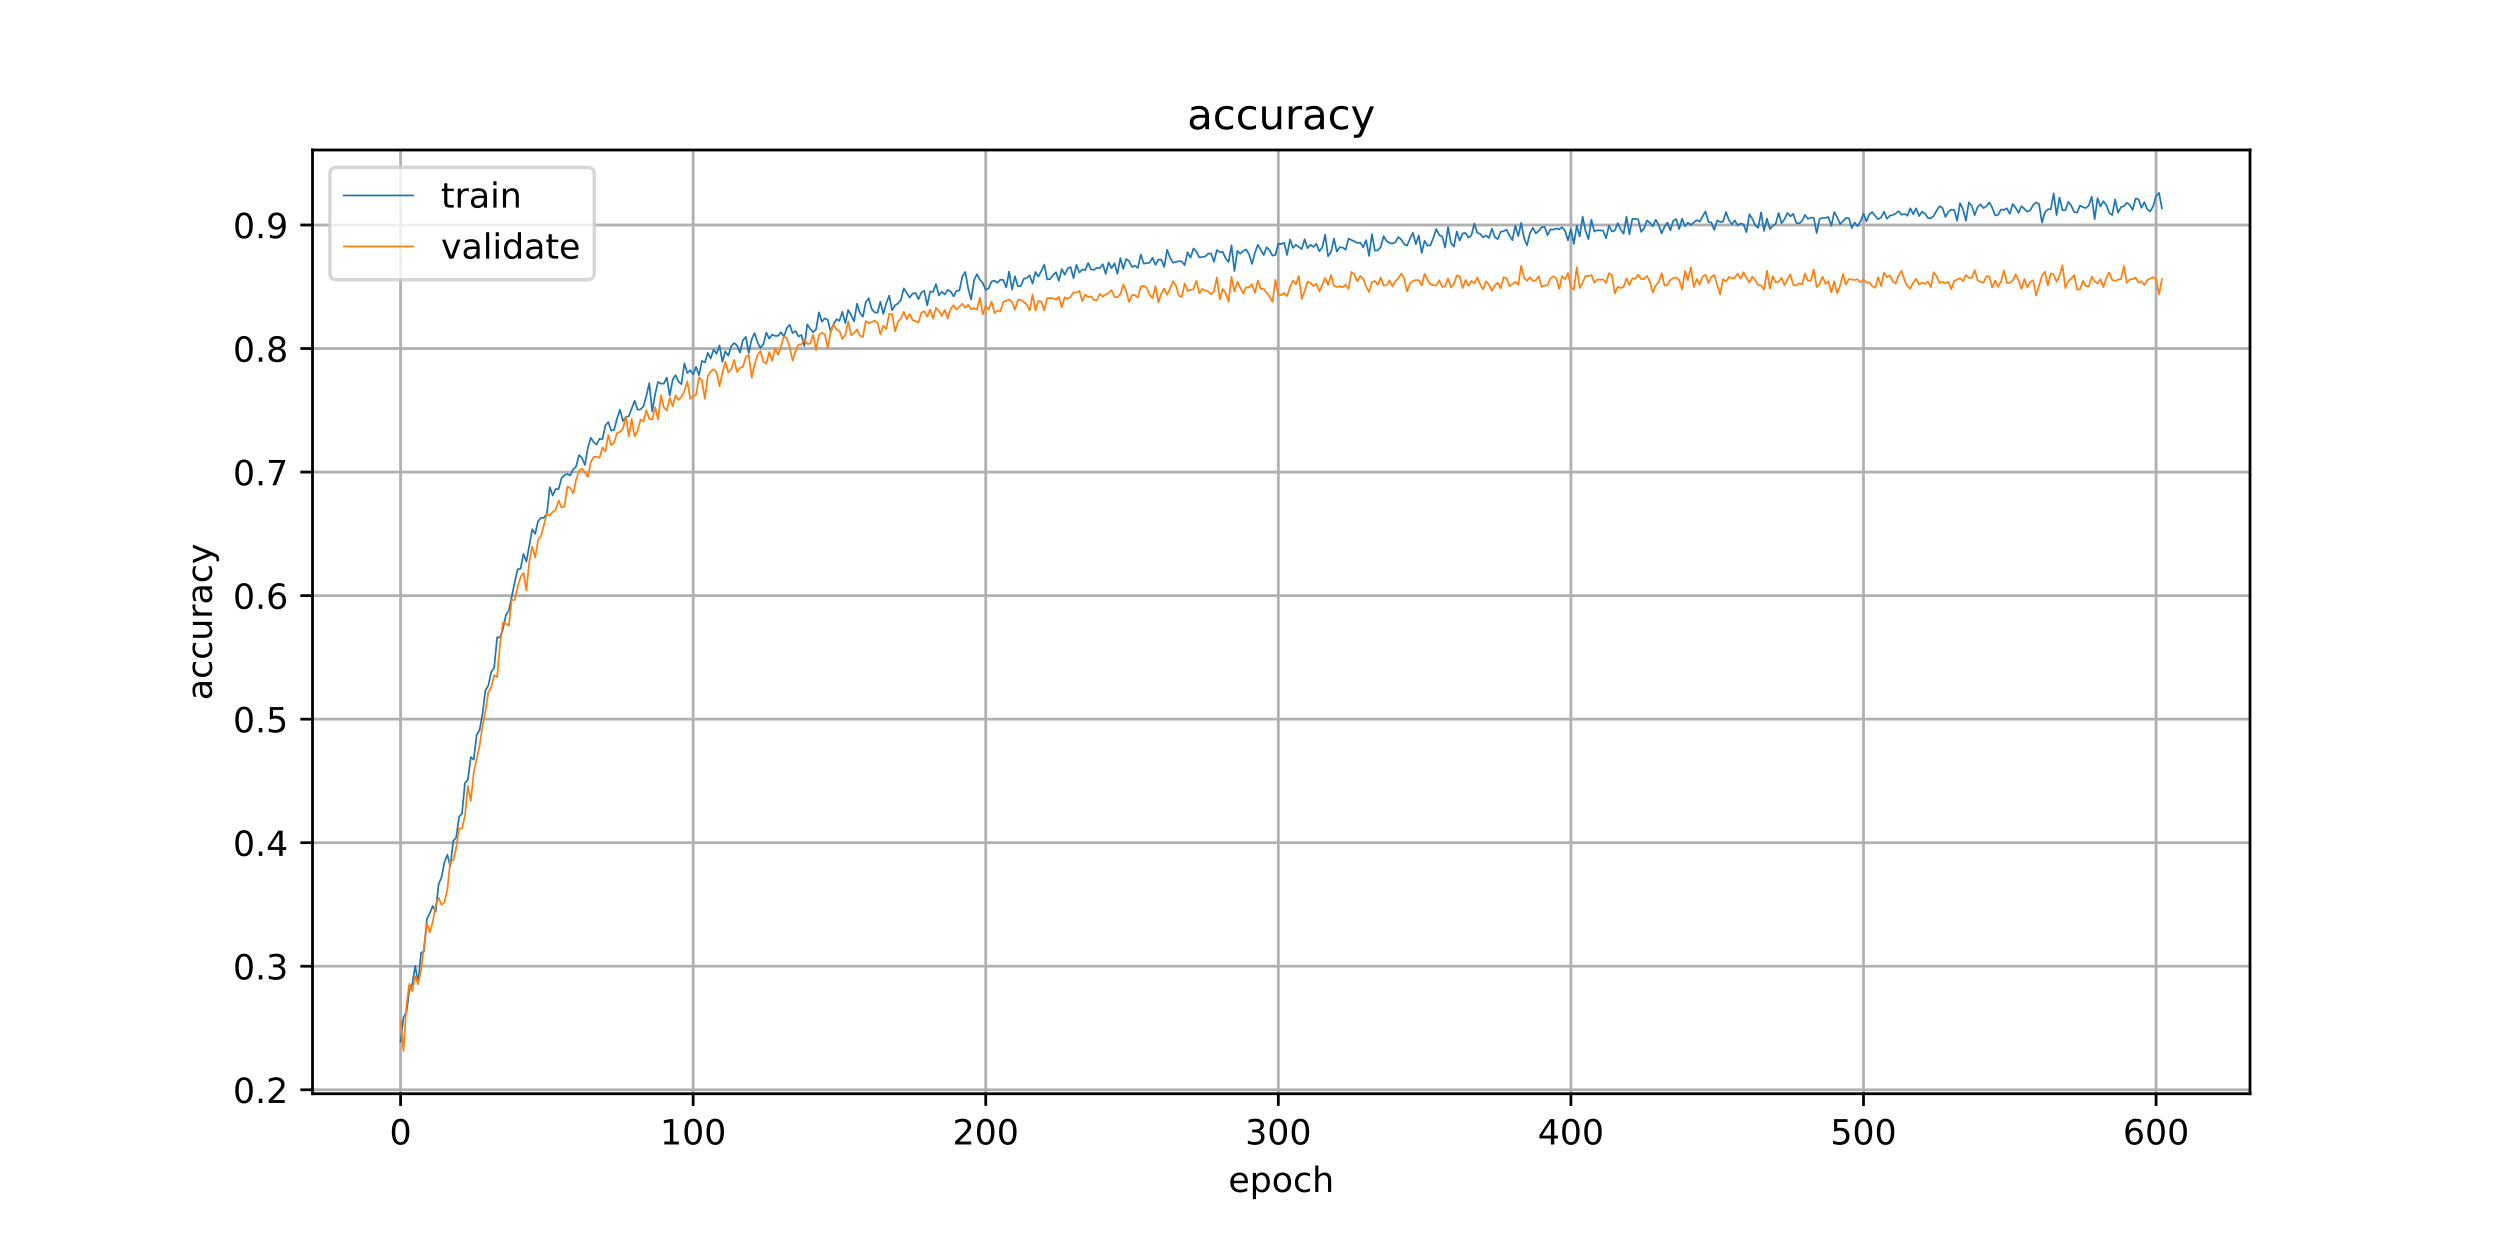 <?xml version="1.0" encoding="utf-8" standalone="no"?>
<!DOCTYPE svg PUBLIC "-//W3C//DTD SVG 1.1//EN"
  "http://www.w3.org/Graphics/SVG/1.1/DTD/svg11.dtd">
<!-- Created with matplotlib (https://matplotlib.org/) -->
<svg height="360pt" version="1.1" viewBox="0 0 720 360" width="720pt" xmlns="http://www.w3.org/2000/svg" xmlns:xlink="http://www.w3.org/1999/xlink">
 <defs>
  <style type="text/css">
*{stroke-linecap:butt;stroke-linejoin:round;}
  </style>
 </defs>
 <g id="figure_1">
  <g id="patch_1">
   <path d="M 0 360 
L 720 360 
L 720 0 
L 0 0 
z
" style="fill:#ffffff;"/>
  </g>
  <g id="axes_1">
   <g id="patch_2">
    <path d="M 90 315 
L 648 315 
L 648 43.2 
L 90 43.2 
z
" style="fill:#ffffff;"/>
   </g>
   <g id="matplotlib.axis_1">
    <g id="xtick_1">
     <g id="line2d_1">
      <path clip-path="url(#p08771af1d0)" d="M 115.364 315 
L 115.364 43.2 
" style="fill:none;stroke:#b0b0b0;stroke-linecap:square;stroke-width:0.8;"/>
     </g>
     <g id="line2d_2">
      <defs>
       <path d="M 0 0 
L 0 3.5 
" id="m0268d0aeee" style="stroke:#000000;stroke-width:0.8;"/>
      </defs>
      <g>
       <use style="stroke:#000000;stroke-width:0.8;" x="115.364" xlink:href="#m0268d0aeee" y="315"/>
      </g>
     </g>
     <g id="text_1">
      <!-- 0 -->
      <defs>
       <path d="M 31.781 66.406 
Q 24.172 66.406 20.328 58.906 
Q 16.5 51.422 16.5 36.375 
Q 16.5 21.391 20.328 13.891 
Q 24.172 6.391 31.781 6.391 
Q 39.453 6.391 43.281 13.891 
Q 47.125 21.391 47.125 36.375 
Q 47.125 51.422 43.281 58.906 
Q 39.453 66.406 31.781 66.406 
z
M 31.781 74.219 
Q 44.047 74.219 50.516 64.516 
Q 56.984 54.828 56.984 36.375 
Q 56.984 17.969 50.516 8.266 
Q 44.047 -1.422 31.781 -1.422 
Q 19.531 -1.422 13.062 8.266 
Q 6.594 17.969 6.594 36.375 
Q 6.594 54.828 13.062 64.516 
Q 19.531 74.219 31.781 74.219 
z
" id="DejaVuSans-48"/>
      </defs>
      <g transform="translate(112.182 329.598)scale(0.1 -0.1)">
       <use xlink:href="#DejaVuSans-48"/>
      </g>
     </g>
    </g>
    <g id="xtick_2">
     <g id="line2d_3">
      <path clip-path="url(#p08771af1d0)" d="M 199.628 315 
L 199.628 43.2 
" style="fill:none;stroke:#b0b0b0;stroke-linecap:square;stroke-width:0.8;"/>
     </g>
     <g id="line2d_4">
      <g>
       <use style="stroke:#000000;stroke-width:0.8;" x="199.628" xlink:href="#m0268d0aeee" y="315"/>
      </g>
     </g>
     <g id="text_2">
      <!-- 100 -->
      <defs>
       <path d="M 12.406 8.297 
L 28.516 8.297 
L 28.516 63.922 
L 10.984 60.406 
L 10.984 69.391 
L 28.422 72.906 
L 38.281 72.906 
L 38.281 8.297 
L 54.391 8.297 
L 54.391 0 
L 12.406 0 
z
" id="DejaVuSans-49"/>
      </defs>
      <g transform="translate(190.084 329.598)scale(0.1 -0.1)">
       <use xlink:href="#DejaVuSans-49"/>
       <use x="63.623" xlink:href="#DejaVuSans-48"/>
       <use x="127.246" xlink:href="#DejaVuSans-48"/>
      </g>
     </g>
    </g>
    <g id="xtick_3">
     <g id="line2d_5">
      <path clip-path="url(#p08771af1d0)" d="M 283.893 315 
L 283.893 43.2 
" style="fill:none;stroke:#b0b0b0;stroke-linecap:square;stroke-width:0.8;"/>
     </g>
     <g id="line2d_6">
      <g>
       <use style="stroke:#000000;stroke-width:0.8;" x="283.893" xlink:href="#m0268d0aeee" y="315"/>
      </g>
     </g>
     <g id="text_3">
      <!-- 200 -->
      <defs>
       <path d="M 19.188 8.297 
L 53.609 8.297 
L 53.609 0 
L 7.328 0 
L 7.328 8.297 
Q 12.938 14.109 22.625 23.891 
Q 32.328 33.688 34.812 36.531 
Q 39.547 41.844 41.422 45.531 
Q 43.312 49.219 43.312 52.781 
Q 43.312 58.594 39.234 62.25 
Q 35.156 65.922 28.609 65.922 
Q 23.969 65.922 18.812 64.312 
Q 13.672 62.703 7.812 59.422 
L 7.812 69.391 
Q 13.766 71.781 18.938 73 
Q 24.125 74.219 28.422 74.219 
Q 39.75 74.219 46.484 68.547 
Q 53.219 62.891 53.219 53.422 
Q 53.219 48.922 51.531 44.891 
Q 49.859 40.875 45.406 35.406 
Q 44.188 33.984 37.641 27.219 
Q 31.109 20.453 19.188 8.297 
z
" id="DejaVuSans-50"/>
      </defs>
      <g transform="translate(274.349 329.598)scale(0.1 -0.1)">
       <use xlink:href="#DejaVuSans-50"/>
       <use x="63.623" xlink:href="#DejaVuSans-48"/>
       <use x="127.246" xlink:href="#DejaVuSans-48"/>
      </g>
     </g>
    </g>
    <g id="xtick_4">
     <g id="line2d_7">
      <path clip-path="url(#p08771af1d0)" d="M 368.157 315 
L 368.157 43.2 
" style="fill:none;stroke:#b0b0b0;stroke-linecap:square;stroke-width:0.8;"/>
     </g>
     <g id="line2d_8">
      <g>
       <use style="stroke:#000000;stroke-width:0.8;" x="368.157" xlink:href="#m0268d0aeee" y="315"/>
      </g>
     </g>
     <g id="text_4">
      <!-- 300 -->
      <defs>
       <path d="M 40.578 39.312 
Q 47.656 37.797 51.625 33 
Q 55.609 28.219 55.609 21.188 
Q 55.609 10.406 48.188 4.484 
Q 40.766 -1.422 27.094 -1.422 
Q 22.516 -1.422 17.656 -0.516 
Q 12.797 0.391 7.625 2.203 
L 7.625 11.719 
Q 11.719 9.328 16.594 8.109 
Q 21.484 6.891 26.812 6.891 
Q 36.078 6.891 40.938 10.547 
Q 45.797 14.203 45.797 21.188 
Q 45.797 27.641 41.281 31.266 
Q 36.766 34.906 28.719 34.906 
L 20.219 34.906 
L 20.219 43.016 
L 29.109 43.016 
Q 36.375 43.016 40.234 45.922 
Q 44.094 48.828 44.094 54.297 
Q 44.094 59.906 40.109 62.906 
Q 36.141 65.922 28.719 65.922 
Q 24.656 65.922 20.016 65.031 
Q 15.375 64.156 9.812 62.312 
L 9.812 71.094 
Q 15.438 72.656 20.344 73.438 
Q 25.25 74.219 29.594 74.219 
Q 40.828 74.219 47.359 69.109 
Q 53.906 64.016 53.906 55.328 
Q 53.906 49.266 50.438 45.094 
Q 46.969 40.922 40.578 39.312 
z
" id="DejaVuSans-51"/>
      </defs>
      <g transform="translate(358.614 329.598)scale(0.1 -0.1)">
       <use xlink:href="#DejaVuSans-51"/>
       <use x="63.623" xlink:href="#DejaVuSans-48"/>
       <use x="127.246" xlink:href="#DejaVuSans-48"/>
      </g>
     </g>
    </g>
    <g id="xtick_5">
     <g id="line2d_9">
      <path clip-path="url(#p08771af1d0)" d="M 452.422 315 
L 452.422 43.2 
" style="fill:none;stroke:#b0b0b0;stroke-linecap:square;stroke-width:0.8;"/>
     </g>
     <g id="line2d_10">
      <g>
       <use style="stroke:#000000;stroke-width:0.8;" x="452.422" xlink:href="#m0268d0aeee" y="315"/>
      </g>
     </g>
     <g id="text_5">
      <!-- 400 -->
      <defs>
       <path d="M 37.797 64.312 
L 12.891 25.391 
L 37.797 25.391 
z
M 35.203 72.906 
L 47.609 72.906 
L 47.609 25.391 
L 58.016 25.391 
L 58.016 17.188 
L 47.609 17.188 
L 47.609 0 
L 37.797 0 
L 37.797 17.188 
L 4.891 17.188 
L 4.891 26.703 
z
" id="DejaVuSans-52"/>
      </defs>
      <g transform="translate(442.878 329.598)scale(0.1 -0.1)">
       <use xlink:href="#DejaVuSans-52"/>
       <use x="63.623" xlink:href="#DejaVuSans-48"/>
       <use x="127.246" xlink:href="#DejaVuSans-48"/>
      </g>
     </g>
    </g>
    <g id="xtick_6">
     <g id="line2d_11">
      <path clip-path="url(#p08771af1d0)" d="M 536.687 315 
L 536.687 43.2 
" style="fill:none;stroke:#b0b0b0;stroke-linecap:square;stroke-width:0.8;"/>
     </g>
     <g id="line2d_12">
      <g>
       <use style="stroke:#000000;stroke-width:0.8;" x="536.687" xlink:href="#m0268d0aeee" y="315"/>
      </g>
     </g>
     <g id="text_6">
      <!-- 500 -->
      <defs>
       <path d="M 10.797 72.906 
L 49.516 72.906 
L 49.516 64.594 
L 19.828 64.594 
L 19.828 46.734 
Q 21.969 47.469 24.109 47.828 
Q 26.266 48.188 28.422 48.188 
Q 40.625 48.188 47.75 41.5 
Q 54.891 34.812 54.891 23.391 
Q 54.891 11.625 47.562 5.094 
Q 40.234 -1.422 26.906 -1.422 
Q 22.312 -1.422 17.547 -0.641 
Q 12.797 0.141 7.719 1.703 
L 7.719 11.625 
Q 12.109 9.234 16.797 8.062 
Q 21.484 6.891 26.703 6.891 
Q 35.156 6.891 40.078 11.328 
Q 45.016 15.766 45.016 23.391 
Q 45.016 31 40.078 35.438 
Q 35.156 39.891 26.703 39.891 
Q 22.75 39.891 18.812 39.016 
Q 14.891 38.141 10.797 36.281 
z
" id="DejaVuSans-53"/>
      </defs>
      <g transform="translate(527.143 329.598)scale(0.1 -0.1)">
       <use xlink:href="#DejaVuSans-53"/>
       <use x="63.623" xlink:href="#DejaVuSans-48"/>
       <use x="127.246" xlink:href="#DejaVuSans-48"/>
      </g>
     </g>
    </g>
    <g id="xtick_7">
     <g id="line2d_13">
      <path clip-path="url(#p08771af1d0)" d="M 620.951 315 
L 620.951 43.2 
" style="fill:none;stroke:#b0b0b0;stroke-linecap:square;stroke-width:0.8;"/>
     </g>
     <g id="line2d_14">
      <g>
       <use style="stroke:#000000;stroke-width:0.8;" x="620.951" xlink:href="#m0268d0aeee" y="315"/>
      </g>
     </g>
     <g id="text_7">
      <!-- 600 -->
      <defs>
       <path d="M 33.016 40.375 
Q 26.375 40.375 22.484 35.828 
Q 18.609 31.297 18.609 23.391 
Q 18.609 15.531 22.484 10.953 
Q 26.375 6.391 33.016 6.391 
Q 39.656 6.391 43.531 10.953 
Q 47.406 15.531 47.406 23.391 
Q 47.406 31.297 43.531 35.828 
Q 39.656 40.375 33.016 40.375 
z
M 52.594 71.297 
L 52.594 62.312 
Q 48.875 64.062 45.094 64.984 
Q 41.312 65.922 37.594 65.922 
Q 27.828 65.922 22.672 59.328 
Q 17.531 52.734 16.797 39.406 
Q 19.672 43.656 24.016 45.922 
Q 28.375 48.188 33.594 48.188 
Q 44.578 48.188 50.953 41.516 
Q 57.328 34.859 57.328 23.391 
Q 57.328 12.156 50.688 5.359 
Q 44.047 -1.422 33.016 -1.422 
Q 20.359 -1.422 13.672 8.266 
Q 6.984 17.969 6.984 36.375 
Q 6.984 53.656 15.188 63.938 
Q 23.391 74.219 37.203 74.219 
Q 40.922 74.219 44.703 73.484 
Q 48.484 72.75 52.594 71.297 
z
" id="DejaVuSans-54"/>
      </defs>
      <g transform="translate(611.407 329.598)scale(0.1 -0.1)">
       <use xlink:href="#DejaVuSans-54"/>
       <use x="63.623" xlink:href="#DejaVuSans-48"/>
       <use x="127.246" xlink:href="#DejaVuSans-48"/>
      </g>
     </g>
    </g>
    <g id="text_8">
     <!-- epoch -->
     <defs>
      <path d="M 56.203 29.594 
L 56.203 25.203 
L 14.891 25.203 
Q 15.484 15.922 20.484 11.062 
Q 25.484 6.203 34.422 6.203 
Q 39.594 6.203 44.453 7.469 
Q 49.312 8.734 54.109 11.281 
L 54.109 2.781 
Q 49.266 0.734 44.188 -0.344 
Q 39.109 -1.422 33.891 -1.422 
Q 20.797 -1.422 13.156 6.188 
Q 5.516 13.812 5.516 26.812 
Q 5.516 40.234 12.766 48.109 
Q 20.016 56 32.328 56 
Q 43.359 56 49.781 48.891 
Q 56.203 41.797 56.203 29.594 
z
M 47.219 32.234 
Q 47.125 39.594 43.094 43.984 
Q 39.062 48.391 32.422 48.391 
Q 24.906 48.391 20.391 44.141 
Q 15.875 39.891 15.188 32.172 
z
" id="DejaVuSans-101"/>
      <path d="M 18.109 8.203 
L 18.109 -20.797 
L 9.078 -20.797 
L 9.078 54.688 
L 18.109 54.688 
L 18.109 46.391 
Q 20.953 51.266 25.266 53.625 
Q 29.594 56 35.594 56 
Q 45.562 56 51.781 48.094 
Q 58.016 40.188 58.016 27.297 
Q 58.016 14.406 51.781 6.484 
Q 45.562 -1.422 35.594 -1.422 
Q 29.594 -1.422 25.266 0.953 
Q 20.953 3.328 18.109 8.203 
z
M 48.688 27.297 
Q 48.688 37.203 44.609 42.844 
Q 40.531 48.484 33.406 48.484 
Q 26.266 48.484 22.188 42.844 
Q 18.109 37.203 18.109 27.297 
Q 18.109 17.391 22.188 11.75 
Q 26.266 6.109 33.406 6.109 
Q 40.531 6.109 44.609 11.75 
Q 48.688 17.391 48.688 27.297 
z
" id="DejaVuSans-112"/>
      <path d="M 30.609 48.391 
Q 23.391 48.391 19.188 42.75 
Q 14.984 37.109 14.984 27.297 
Q 14.984 17.484 19.156 11.844 
Q 23.344 6.203 30.609 6.203 
Q 37.797 6.203 41.984 11.859 
Q 46.188 17.531 46.188 27.297 
Q 46.188 37.016 41.984 42.703 
Q 37.797 48.391 30.609 48.391 
z
M 30.609 56 
Q 42.328 56 49.016 48.375 
Q 55.719 40.766 55.719 27.297 
Q 55.719 13.875 49.016 6.219 
Q 42.328 -1.422 30.609 -1.422 
Q 18.844 -1.422 12.172 6.219 
Q 5.516 13.875 5.516 27.297 
Q 5.516 40.766 12.172 48.375 
Q 18.844 56 30.609 56 
z
" id="DejaVuSans-111"/>
      <path d="M 48.781 52.594 
L 48.781 44.188 
Q 44.969 46.297 41.141 47.344 
Q 37.312 48.391 33.406 48.391 
Q 24.656 48.391 19.812 42.844 
Q 14.984 37.312 14.984 27.297 
Q 14.984 17.281 19.812 11.734 
Q 24.656 6.203 33.406 6.203 
Q 37.312 6.203 41.141 7.25 
Q 44.969 8.297 48.781 10.406 
L 48.781 2.094 
Q 45.016 0.344 40.984 -0.531 
Q 36.969 -1.422 32.422 -1.422 
Q 20.062 -1.422 12.781 6.344 
Q 5.516 14.109 5.516 27.297 
Q 5.516 40.672 12.859 48.328 
Q 20.219 56 33.016 56 
Q 37.156 56 41.109 55.141 
Q 45.062 54.297 48.781 52.594 
z
" id="DejaVuSans-99"/>
      <path d="M 54.891 33.016 
L 54.891 0 
L 45.906 0 
L 45.906 32.719 
Q 45.906 40.484 42.875 44.328 
Q 39.844 48.188 33.797 48.188 
Q 26.516 48.188 22.312 43.547 
Q 18.109 38.922 18.109 30.906 
L 18.109 0 
L 9.078 0 
L 9.078 75.984 
L 18.109 75.984 
L 18.109 46.188 
Q 21.344 51.125 25.703 53.562 
Q 30.078 56 35.797 56 
Q 45.219 56 50.047 50.172 
Q 54.891 44.344 54.891 33.016 
z
" id="DejaVuSans-104"/>
     </defs>
     <g transform="translate(353.772 343.277)scale(0.1 -0.1)">
      <use xlink:href="#DejaVuSans-101"/>
      <use x="61.523" xlink:href="#DejaVuSans-112"/>
      <use x="125" xlink:href="#DejaVuSans-111"/>
      <use x="186.182" xlink:href="#DejaVuSans-99"/>
      <use x="241.162" xlink:href="#DejaVuSans-104"/>
     </g>
    </g>
   </g>
   <g id="matplotlib.axis_2">
    <g id="ytick_1">
     <g id="line2d_15">
      <path clip-path="url(#p08771af1d0)" d="M 90 313.853 
L 648 313.853 
" style="fill:none;stroke:#b0b0b0;stroke-linecap:square;stroke-width:0.8;"/>
     </g>
     <g id="line2d_16">
      <defs>
       <path d="M 0 0 
L -3.5 0 
" id="m15eb80838a" style="stroke:#000000;stroke-width:0.8;"/>
      </defs>
      <g>
       <use style="stroke:#000000;stroke-width:0.8;" x="90" xlink:href="#m15eb80838a" y="313.853"/>
      </g>
     </g>
     <g id="text_9">
      <!-- 0.2 -->
      <defs>
       <path d="M 10.688 12.406 
L 21 12.406 
L 21 0 
L 10.688 0 
z
" id="DejaVuSans-46"/>
      </defs>
      <g transform="translate(67.097 317.652)scale(0.1 -0.1)">
       <use xlink:href="#DejaVuSans-48"/>
       <use x="63.623" xlink:href="#DejaVuSans-46"/>
       <use x="95.41" xlink:href="#DejaVuSans-50"/>
      </g>
     </g>
    </g>
    <g id="ytick_2">
     <g id="line2d_17">
      <path clip-path="url(#p08771af1d0)" d="M 90 278.274 
L 648 278.274 
" style="fill:none;stroke:#b0b0b0;stroke-linecap:square;stroke-width:0.8;"/>
     </g>
     <g id="line2d_18">
      <g>
       <use style="stroke:#000000;stroke-width:0.8;" x="90" xlink:href="#m15eb80838a" y="278.274"/>
      </g>
     </g>
     <g id="text_10">
      <!-- 0.3 -->
      <g transform="translate(67.097 282.074)scale(0.1 -0.1)">
       <use xlink:href="#DejaVuSans-48"/>
       <use x="63.623" xlink:href="#DejaVuSans-46"/>
       <use x="95.41" xlink:href="#DejaVuSans-51"/>
      </g>
     </g>
    </g>
    <g id="ytick_3">
     <g id="line2d_19">
      <path clip-path="url(#p08771af1d0)" d="M 90 242.696 
L 648 242.696 
" style="fill:none;stroke:#b0b0b0;stroke-linecap:square;stroke-width:0.8;"/>
     </g>
     <g id="line2d_20">
      <g>
       <use style="stroke:#000000;stroke-width:0.8;" x="90" xlink:href="#m15eb80838a" y="242.696"/>
      </g>
     </g>
     <g id="text_11">
      <!-- 0.4 -->
      <g transform="translate(67.097 246.495)scale(0.1 -0.1)">
       <use xlink:href="#DejaVuSans-48"/>
       <use x="63.623" xlink:href="#DejaVuSans-46"/>
       <use x="95.41" xlink:href="#DejaVuSans-52"/>
      </g>
     </g>
    </g>
    <g id="ytick_4">
     <g id="line2d_21">
      <path clip-path="url(#p08771af1d0)" d="M 90 207.118 
L 648 207.118 
" style="fill:none;stroke:#b0b0b0;stroke-linecap:square;stroke-width:0.8;"/>
     </g>
     <g id="line2d_22">
      <g>
       <use style="stroke:#000000;stroke-width:0.8;" x="90" xlink:href="#m15eb80838a" y="207.118"/>
      </g>
     </g>
     <g id="text_12">
      <!-- 0.5 -->
      <g transform="translate(67.097 210.917)scale(0.1 -0.1)">
       <use xlink:href="#DejaVuSans-48"/>
       <use x="63.623" xlink:href="#DejaVuSans-46"/>
       <use x="95.41" xlink:href="#DejaVuSans-53"/>
      </g>
     </g>
    </g>
    <g id="ytick_5">
     <g id="line2d_23">
      <path clip-path="url(#p08771af1d0)" d="M 90 171.54 
L 648 171.54 
" style="fill:none;stroke:#b0b0b0;stroke-linecap:square;stroke-width:0.8;"/>
     </g>
     <g id="line2d_24">
      <g>
       <use style="stroke:#000000;stroke-width:0.8;" x="90" xlink:href="#m15eb80838a" y="171.54"/>
      </g>
     </g>
     <g id="text_13">
      <!-- 0.6 -->
      <g transform="translate(67.097 175.339)scale(0.1 -0.1)">
       <use xlink:href="#DejaVuSans-48"/>
       <use x="63.623" xlink:href="#DejaVuSans-46"/>
       <use x="95.41" xlink:href="#DejaVuSans-54"/>
      </g>
     </g>
    </g>
    <g id="ytick_6">
     <g id="line2d_25">
      <path clip-path="url(#p08771af1d0)" d="M 90 135.961 
L 648 135.961 
" style="fill:none;stroke:#b0b0b0;stroke-linecap:square;stroke-width:0.8;"/>
     </g>
     <g id="line2d_26">
      <g>
       <use style="stroke:#000000;stroke-width:0.8;" x="90" xlink:href="#m15eb80838a" y="135.961"/>
      </g>
     </g>
     <g id="text_14">
      <!-- 0.7 -->
      <defs>
       <path d="M 8.203 72.906 
L 55.078 72.906 
L 55.078 68.703 
L 28.609 0 
L 18.312 0 
L 43.219 64.594 
L 8.203 64.594 
z
" id="DejaVuSans-55"/>
      </defs>
      <g transform="translate(67.097 139.761)scale(0.1 -0.1)">
       <use xlink:href="#DejaVuSans-48"/>
       <use x="63.623" xlink:href="#DejaVuSans-46"/>
       <use x="95.41" xlink:href="#DejaVuSans-55"/>
      </g>
     </g>
    </g>
    <g id="ytick_7">
     <g id="line2d_27">
      <path clip-path="url(#p08771af1d0)" d="M 90 100.383 
L 648 100.383 
" style="fill:none;stroke:#b0b0b0;stroke-linecap:square;stroke-width:0.8;"/>
     </g>
     <g id="line2d_28">
      <g>
       <use style="stroke:#000000;stroke-width:0.8;" x="90" xlink:href="#m15eb80838a" y="100.383"/>
      </g>
     </g>
     <g id="text_15">
      <!-- 0.8 -->
      <defs>
       <path d="M 31.781 34.625 
Q 24.75 34.625 20.719 30.859 
Q 16.703 27.094 16.703 20.516 
Q 16.703 13.922 20.719 10.156 
Q 24.75 6.391 31.781 6.391 
Q 38.812 6.391 42.859 10.172 
Q 46.922 13.969 46.922 20.516 
Q 46.922 27.094 42.891 30.859 
Q 38.875 34.625 31.781 34.625 
z
M 21.922 38.812 
Q 15.578 40.375 12.031 44.719 
Q 8.5 49.078 8.5 55.328 
Q 8.5 64.062 14.719 69.141 
Q 20.953 74.219 31.781 74.219 
Q 42.672 74.219 48.875 69.141 
Q 55.078 64.062 55.078 55.328 
Q 55.078 49.078 51.531 44.719 
Q 48 40.375 41.703 38.812 
Q 48.828 37.156 52.797 32.312 
Q 56.781 27.484 56.781 20.516 
Q 56.781 9.906 50.312 4.234 
Q 43.844 -1.422 31.781 -1.422 
Q 19.734 -1.422 13.25 4.234 
Q 6.781 9.906 6.781 20.516 
Q 6.781 27.484 10.781 32.312 
Q 14.797 37.156 21.922 38.812 
z
M 18.312 54.391 
Q 18.312 48.734 21.844 45.562 
Q 25.391 42.391 31.781 42.391 
Q 38.141 42.391 41.719 45.562 
Q 45.312 48.734 45.312 54.391 
Q 45.312 60.062 41.719 63.234 
Q 38.141 66.406 31.781 66.406 
Q 25.391 66.406 21.844 63.234 
Q 18.312 60.062 18.312 54.391 
z
" id="DejaVuSans-56"/>
      </defs>
      <g transform="translate(67.097 104.182)scale(0.1 -0.1)">
       <use xlink:href="#DejaVuSans-48"/>
       <use x="63.623" xlink:href="#DejaVuSans-46"/>
       <use x="95.41" xlink:href="#DejaVuSans-56"/>
      </g>
     </g>
    </g>
    <g id="ytick_8">
     <g id="line2d_29">
      <path clip-path="url(#p08771af1d0)" d="M 90 64.805 
L 648 64.805 
" style="fill:none;stroke:#b0b0b0;stroke-linecap:square;stroke-width:0.8;"/>
     </g>
     <g id="line2d_30">
      <g>
       <use style="stroke:#000000;stroke-width:0.8;" x="90" xlink:href="#m15eb80838a" y="64.805"/>
      </g>
     </g>
     <g id="text_16">
      <!-- 0.9 -->
      <defs>
       <path d="M 10.984 1.516 
L 10.984 10.5 
Q 14.703 8.734 18.5 7.812 
Q 22.312 6.891 25.984 6.891 
Q 35.75 6.891 40.891 13.453 
Q 46.047 20.016 46.781 33.406 
Q 43.953 29.203 39.594 26.953 
Q 35.25 24.703 29.984 24.703 
Q 19.047 24.703 12.672 31.312 
Q 6.297 37.938 6.297 49.422 
Q 6.297 60.641 12.938 67.422 
Q 19.578 74.219 30.609 74.219 
Q 43.266 74.219 49.922 64.516 
Q 56.594 54.828 56.594 36.375 
Q 56.594 19.141 48.406 8.859 
Q 40.234 -1.422 26.422 -1.422 
Q 22.703 -1.422 18.891 -0.688 
Q 15.094 0.047 10.984 1.516 
z
M 30.609 32.422 
Q 37.25 32.422 41.125 36.953 
Q 45.016 41.5 45.016 49.422 
Q 45.016 57.281 41.125 61.844 
Q 37.25 66.406 30.609 66.406 
Q 23.969 66.406 20.094 61.844 
Q 16.219 57.281 16.219 49.422 
Q 16.219 41.5 20.094 36.953 
Q 23.969 32.422 30.609 32.422 
z
" id="DejaVuSans-57"/>
      </defs>
      <g transform="translate(67.097 68.604)scale(0.1 -0.1)">
       <use xlink:href="#DejaVuSans-48"/>
       <use x="63.623" xlink:href="#DejaVuSans-46"/>
       <use x="95.41" xlink:href="#DejaVuSans-57"/>
      </g>
     </g>
    </g>
    <g id="text_17">
     <!-- accuracy -->
     <defs>
      <path d="M 34.281 27.484 
Q 23.391 27.484 19.188 25 
Q 14.984 22.516 14.984 16.5 
Q 14.984 11.719 18.141 8.906 
Q 21.297 6.109 26.703 6.109 
Q 34.188 6.109 38.703 11.406 
Q 43.219 16.703 43.219 25.484 
L 43.219 27.484 
z
M 52.203 31.203 
L 52.203 0 
L 43.219 0 
L 43.219 8.297 
Q 40.141 3.328 35.547 0.953 
Q 30.953 -1.422 24.312 -1.422 
Q 15.922 -1.422 10.953 3.297 
Q 6 8.016 6 15.922 
Q 6 25.141 12.172 29.828 
Q 18.359 34.516 30.609 34.516 
L 43.219 34.516 
L 43.219 35.406 
Q 43.219 41.609 39.141 45 
Q 35.062 48.391 27.688 48.391 
Q 23 48.391 18.547 47.266 
Q 14.109 46.141 10.016 43.891 
L 10.016 52.203 
Q 14.938 54.109 19.578 55.047 
Q 24.219 56 28.609 56 
Q 40.484 56 46.344 49.844 
Q 52.203 43.703 52.203 31.203 
z
" id="DejaVuSans-97"/>
      <path d="M 8.5 21.578 
L 8.5 54.688 
L 17.484 54.688 
L 17.484 21.922 
Q 17.484 14.156 20.5 10.266 
Q 23.531 6.391 29.594 6.391 
Q 36.859 6.391 41.078 11.031 
Q 45.312 15.672 45.312 23.688 
L 45.312 54.688 
L 54.297 54.688 
L 54.297 0 
L 45.312 0 
L 45.312 8.406 
Q 42.047 3.422 37.719 1 
Q 33.406 -1.422 27.688 -1.422 
Q 18.266 -1.422 13.375 4.438 
Q 8.5 10.297 8.5 21.578 
z
M 31.109 56 
z
" id="DejaVuSans-117"/>
      <path d="M 41.109 46.297 
Q 39.594 47.172 37.812 47.578 
Q 36.031 48 33.891 48 
Q 26.266 48 22.188 43.047 
Q 18.109 38.094 18.109 28.812 
L 18.109 0 
L 9.078 0 
L 9.078 54.688 
L 18.109 54.688 
L 18.109 46.188 
Q 20.953 51.172 25.484 53.578 
Q 30.031 56 36.531 56 
Q 37.453 56 38.578 55.875 
Q 39.703 55.766 41.062 55.516 
z
" id="DejaVuSans-114"/>
      <path d="M 32.172 -5.078 
Q 28.375 -14.844 24.75 -17.812 
Q 21.141 -20.797 15.094 -20.797 
L 7.906 -20.797 
L 7.906 -13.281 
L 13.188 -13.281 
Q 16.891 -13.281 18.938 -11.516 
Q 21 -9.766 23.484 -3.219 
L 25.094 0.875 
L 2.984 54.688 
L 12.5 54.688 
L 29.594 11.922 
L 46.688 54.688 
L 56.203 54.688 
z
" id="DejaVuSans-121"/>
     </defs>
     <g transform="translate(61.017 201.659)rotate(-90)scale(0.1 -0.1)">
      <use xlink:href="#DejaVuSans-97"/>
      <use x="61.279" xlink:href="#DejaVuSans-99"/>
      <use x="116.26" xlink:href="#DejaVuSans-99"/>
      <use x="171.24" xlink:href="#DejaVuSans-117"/>
      <use x="234.619" xlink:href="#DejaVuSans-114"/>
      <use x="275.732" xlink:href="#DejaVuSans-97"/>
      <use x="337.012" xlink:href="#DejaVuSans-99"/>
      <use x="391.992" xlink:href="#DejaVuSans-121"/>
     </g>
    </g>
   </g>
   <g id="line2d_31">
    <path clip-path="url(#p08771af1d0)" d="M 115.364 299.977 
L 116.206 292.95 
L 117.049 291.616 
L 117.892 285.212 
L 118.734 283.433 
L 119.577 278.185 
L 120.42 282.988 
L 121.262 274.45 
L 122.105 273.916 
L 122.947 264.666 
L 123.79 262.976 
L 124.633 260.93 
L 125.475 262.531 
L 126.318 254.704 
L 127.161 252.658 
L 128.003 248.3 
L 128.846 246.165 
L 129.689 249.545 
L 130.531 242.162 
L 131.374 241.273 
L 132.217 235.225 
L 133.059 234.335 
L 133.902 225.53 
L 134.744 224.551 
L 135.587 218.058 
L 136.43 218.77 
L 137.272 211.654 
L 138.115 210.32 
L 138.958 205.606 
L 139.8 198.846 
L 140.643 197.423 
L 141.486 193.509 
L 142.328 192.264 
L 143.171 183.547 
L 144.014 183.547 
L 144.856 181.146 
L 145.699 177.143 
L 146.542 175.898 
L 148.227 167.715 
L 149.069 163.979 
L 149.912 163.801 
L 150.755 159.532 
L 151.597 161.756 
L 153.283 152.416 
L 154.125 153.751 
L 154.968 150.104 
L 155.811 149.125 
L 156.653 149.125 
L 157.496 147.969 
L 158.339 140.32 
L 159.181 142.721 
L 160.024 140.853 
L 160.867 140.853 
L 161.709 137.74 
L 162.552 136.851 
L 163.394 136.495 
L 164.237 136.94 
L 165.08 135.161 
L 165.922 134.36 
L 166.765 131.069 
L 167.608 131.87 
L 168.45 133.916 
L 169.293 129.024 
L 170.136 126.088 
L 170.978 127.334 
L 171.821 128.045 
L 172.664 126.355 
L 173.506 126.533 
L 174.349 122.531 
L 175.191 121.552 
L 176.034 124.043 
L 176.877 123.776 
L 177.719 120.485 
L 178.562 117.994 
L 179.405 121.285 
L 180.247 120.129 
L 181.09 119.862 
L 182.775 115.415 
L 183.618 117.994 
L 184.461 117.905 
L 185.303 117.016 
L 186.146 114.081 
L 186.989 110.345 
L 187.831 118.528 
L 188.674 113.547 
L 189.516 109.989 
L 190.359 110.523 
L 191.202 110.434 
L 192.044 108.744 
L 192.887 113.903 
L 193.73 109.367 
L 194.572 108.032 
L 195.415 109.9 
L 196.258 110.612 
L 197.1 104.653 
L 197.943 107.41 
L 198.786 106.609 
L 199.628 107.855 
L 200.471 105.631 
L 201.314 108.032 
L 202.156 103.941 
L 202.999 104.386 
L 203.841 101.628 
L 204.684 103.229 
L 205.527 100.65 
L 206.369 101.895 
L 207.212 99.494 
L 208.055 104.208 
L 208.897 101.184 
L 209.74 102.429 
L 210.583 99.761 
L 211.425 98.782 
L 212.268 99.494 
L 213.111 101.539 
L 213.953 97.982 
L 214.796 97.003 
L 215.638 101.628 
L 216.481 97.715 
L 217.324 95.936 
L 218.166 98.604 
L 219.009 100.205 
L 219.852 99.138 
L 220.694 95.758 
L 221.537 97.537 
L 222.38 96.381 
L 223.222 96.736 
L 224.065 96.736 
L 224.908 95.669 
L 225.75 97.003 
L 226.593 94.513 
L 227.436 93.534 
L 228.278 95.936 
L 229.121 95.313 
L 229.963 96.914 
L 230.806 96.47 
L 231.649 99.672 
L 232.491 93.445 
L 233.334 94.691 
L 234.177 95.669 
L 235.019 94.869 
L 235.862 89.976 
L 236.705 92.645 
L 237.547 91.666 
L 238.39 92.111 
L 239.233 95.58 
L 240.075 93.356 
L 240.918 91.933 
L 241.76 92.378 
L 242.603 89.799 
L 243.446 93.09 
L 244.288 89.265 
L 245.131 90.777 
L 245.974 92.556 
L 246.816 87.486 
L 247.659 90.065 
L 248.502 91.222 
L 249.344 87.041 
L 250.187 85.885 
L 251.03 88.909 
L 251.872 89.976 
L 252.715 90.065 
L 253.558 86.863 
L 254.4 90.421 
L 255.243 87.308 
L 256.085 85.173 
L 256.928 89.354 
L 257.771 87.931 
L 258.613 87.397 
L 259.456 86.419 
L 260.299 83.039 
L 261.984 85.707 
L 262.827 84.551 
L 263.669 84.373 
L 264.512 86.152 
L 265.355 84.284 
L 266.197 83.75 
L 267.04 87.931 
L 267.883 83.928 
L 268.725 84.106 
L 269.568 81.794 
L 270.41 85.084 
L 271.253 84.017 
L 272.096 84.818 
L 272.938 83.483 
L 273.781 83.928 
L 274.624 85.351 
L 275.466 83.75 
L 276.309 83.661 
L 277.152 79.659 
L 277.994 78.325 
L 278.837 83.039 
L 279.68 86.241 
L 280.522 80.726 
L 281.365 78.947 
L 282.207 80.548 
L 283.05 81.527 
L 283.893 83.483 
L 284.735 83.039 
L 285.578 81.082 
L 286.421 80.815 
L 287.263 81.438 
L 288.106 80.548 
L 288.949 80.637 
L 289.791 82.772 
L 290.634 78.236 
L 291.477 83.395 
L 292.319 79.57 
L 293.162 82.505 
L 294.005 82.327 
L 294.847 80.281 
L 295.69 80.104 
L 296.532 79.303 
L 297.375 81.705 
L 298.218 78.325 
L 299.06 79.659 
L 299.903 78.058 
L 300.746 76.19 
L 301.588 80.459 
L 302.431 80.37 
L 303.274 79.214 
L 304.116 78.414 
L 304.959 80.815 
L 305.802 77.524 
L 306.644 79.125 
L 307.487 77.346 
L 308.33 76.901 
L 309.172 80.104 
L 310.015 76.279 
L 310.857 78.503 
L 311.7 77.613 
L 312.543 77.791 
L 313.385 75.745 
L 314.228 77.613 
L 315.071 77.702 
L 315.913 77.079 
L 316.756 77.257 
L 317.599 76.101 
L 318.441 78.858 
L 319.284 75.567 
L 320.127 77.257 
L 320.969 75.834 
L 321.812 78.858 
L 322.654 74.322 
L 323.497 77.435 
L 324.34 74.589 
L 325.182 75.212 
L 326.025 76.901 
L 326.868 76.546 
L 327.71 77.168 
L 328.553 73.255 
L 329.396 75.923 
L 331.081 75.656 
L 331.924 74.233 
L 332.766 76.279 
L 333.609 74.767 
L 334.452 74.767 
L 335.294 76.901 
L 336.137 71.921 
L 336.979 74.233 
L 337.822 75.656 
L 339.507 75.212 
L 340.35 75.3 
L 341.193 76.368 
L 342.035 72.632 
L 342.878 74.233 
L 343.721 71.565 
L 344.563 72.454 
L 345.406 74.144 
L 347.091 73.877 
L 347.934 73.077 
L 348.777 72.988 
L 349.619 75.389 
L 350.462 72.009 
L 351.304 72.632 
L 352.147 72.543 
L 352.99 74.411 
L 353.832 75.478 
L 354.675 70.675 
L 355.518 78.058 
L 356.36 72.276 
L 357.203 73.077 
L 358.046 72.276 
L 358.888 71.832 
L 359.731 73.255 
L 360.574 76.012 
L 361.416 72.81 
L 362.259 70.497 
L 363.944 73.433 
L 364.787 71.209 
L 365.629 72.098 
L 366.472 73.611 
L 367.315 73.433 
L 368.157 70.142 
L 369 70.32 
L 369.843 69.875 
L 370.685 73.433 
L 371.528 68.985 
L 372.371 71.387 
L 373.213 70.497 
L 374.899 71.743 
L 375.741 68.896 
L 376.584 71.476 
L 377.426 70.497 
L 378.269 71.12 
L 379.112 70.231 
L 379.954 72.365 
L 380.797 71.298 
L 381.64 67.562 
L 382.482 73.788 
L 383.325 72.632 
L 384.168 68.718 
L 385.01 72.454 
L 385.853 71.209 
L 386.696 71.298 
L 387.538 71.921 
L 388.381 68.718 
L 390.066 69.519 
L 390.909 69.964 
L 391.751 69.875 
L 392.594 71.209 
L 393.437 69.163 
L 394.279 73.699 
L 395.122 67.473 
L 395.965 72.187 
L 396.807 72.098 
L 397.65 71.12 
L 398.493 68.007 
L 399.335 69.43 
L 400.178 69.964 
L 401.021 70.142 
L 401.863 69.786 
L 402.706 68.274 
L 403.548 68.985 
L 404.391 70.32 
L 405.234 70.764 
L 406.076 68.718 
L 406.919 67.029 
L 407.762 70.32 
L 408.604 67.829 
L 409.447 72.81 
L 410.29 69.341 
L 411.132 70.764 
L 411.975 70.586 
L 412.818 68.452 
L 413.66 65.961 
L 414.503 67.74 
L 415.346 68.096 
L 416.188 71.298 
L 417.031 65.428 
L 417.873 69.964 
L 418.716 71.031 
L 419.559 66.673 
L 420.401 69.252 
L 421.244 67.206 
L 422.087 67.117 
L 422.929 68.452 
L 423.772 67.74 
L 424.615 64.36 
L 425.457 67.029 
L 426.3 67.384 
L 427.143 68.363 
L 427.985 67.829 
L 428.828 68.541 
L 429.67 65.872 
L 430.513 68.274 
L 431.356 68.896 
L 432.198 66.762 
L 433.041 66.584 
L 433.884 66.139 
L 434.726 67.829 
L 435.569 69.163 
L 436.412 64.983 
L 437.254 68.007 
L 438.097 64.182 
L 438.94 68.63 
L 439.782 70.675 
L 440.625 67.117 
L 441.468 65.605 
L 442.31 67.206 
L 443.153 66.495 
L 443.995 65.428 
L 444.838 65.339 
L 445.681 67.74 
L 446.523 66.05 
L 447.366 66.139 
L 448.209 65.783 
L 449.051 66.05 
L 449.894 65.428 
L 450.737 66.495 
L 451.579 69.252 
L 452.422 65.961 
L 453.265 70.231 
L 454.107 64.983 
L 454.95 68.096 
L 455.793 62.403 
L 456.635 66.495 
L 457.478 68.896 
L 458.32 63.293 
L 459.163 66.673 
L 460.006 66.317 
L 461.691 66.406 
L 462.534 68.63 
L 463.376 64.983 
L 464.219 66.673 
L 465.062 66.406 
L 465.904 64.271 
L 466.747 66.139 
L 467.59 67.295 
L 468.432 62.403 
L 469.275 67.473 
L 470.117 63.026 
L 470.96 63.026 
L 471.803 63.204 
L 472.645 66.762 
L 473.488 65.783 
L 474.331 63.471 
L 475.173 64.182 
L 476.016 65.161 
L 476.859 63.293 
L 477.701 64.805 
L 478.544 67.206 
L 479.387 65.339 
L 480.229 64.093 
L 481.072 66.317 
L 481.915 63.56 
L 482.757 63.115 
L 483.6 65.961 
L 484.442 62.937 
L 485.285 65.161 
L 486.128 64.093 
L 486.97 64.805 
L 488.656 63.382 
L 489.498 63.826 
L 491.184 60.891 
L 492.026 63.915 
L 492.869 64.093 
L 493.712 66.228 
L 494.554 63.471 
L 495.397 63.915 
L 496.24 63.826 
L 497.082 61.069 
L 497.925 63.382 
L 498.767 64.627 
L 499.61 63.471 
L 500.453 64.894 
L 501.295 64.36 
L 502.138 64.627 
L 502.981 66.851 
L 503.823 61.692 
L 504.666 63.026 
L 505.509 64.894 
L 506.351 65.605 
L 507.194 61.158 
L 508.037 66.495 
L 508.879 62.937 
L 509.722 65.961 
L 510.564 65.072 
L 511.407 64.449 
L 512.25 61.336 
L 513.092 64.271 
L 513.935 63.115 
L 514.778 61.336 
L 515.62 62.314 
L 516.463 61.603 
L 517.306 64.182 
L 518.148 64.36 
L 518.991 63.649 
L 519.834 61.87 
L 520.676 63.026 
L 521.519 62.67 
L 522.362 62.759 
L 523.204 67.117 
L 524.047 63.026 
L 524.889 62.759 
L 525.732 62.759 
L 526.575 62.492 
L 527.417 65.072 
L 528.26 61.069 
L 529.103 62.492 
L 529.945 64.538 
L 531.631 62.759 
L 532.473 62.848 
L 533.316 65.694 
L 534.159 64.093 
L 535.001 65.161 
L 535.844 63.738 
L 536.687 61.514 
L 537.529 63.738 
L 538.372 61.692 
L 539.214 61.069 
L 540.057 62.225 
L 540.9 63.115 
L 541.742 62.67 
L 542.585 60.98 
L 543.428 63.026 
L 544.27 62.137 
L 545.113 61.959 
L 545.956 61.514 
L 546.798 60.802 
L 547.641 61.87 
L 548.484 61.603 
L 549.326 62.137 
L 550.169 60.002 
L 551.011 61.692 
L 551.854 60.002 
L 552.697 62.225 
L 553.539 60.98 
L 554.382 61.514 
L 555.225 62.759 
L 556.067 62.848 
L 556.91 62.225 
L 557.753 60.624 
L 558.595 59.379 
L 559.438 59.913 
L 560.281 62.492 
L 561.123 60.98 
L 561.966 60.358 
L 562.809 60.447 
L 563.651 63.56 
L 564.494 58.49 
L 565.336 60.269 
L 566.179 63.56 
L 567.022 58.312 
L 567.864 59.29 
L 568.707 61.959 
L 569.55 59.646 
L 570.392 58.846 
L 571.235 59.913 
L 572.078 59.379 
L 572.92 58.312 
L 573.763 59.824 
L 574.606 62.048 
L 575.448 61.87 
L 576.291 60.358 
L 577.133 60.447 
L 577.976 60.002 
L 578.819 61.603 
L 579.661 58.757 
L 580.504 59.824 
L 581.347 61.336 
L 582.189 59.379 
L 583.875 60.98 
L 584.717 60.535 
L 585.56 59.023 
L 586.403 58.312 
L 587.245 58.757 
L 588.088 64.093 
L 588.931 61.158 
L 589.773 60.269 
L 590.616 60.269 
L 591.458 55.732 
L 592.301 61.959 
L 593.144 56.889 
L 593.986 60.535 
L 594.829 60.535 
L 595.672 58.134 
L 596.514 59.201 
L 597.357 61.069 
L 598.2 61.247 
L 599.042 59.201 
L 599.885 59.646 
L 600.728 59.913 
L 601.57 59.201 
L 602.413 56.622 
L 603.256 63.115 
L 604.098 57.067 
L 604.941 59.468 
L 605.783 57.956 
L 606.626 59.112 
L 607.469 61.336 
L 608.311 61.959 
L 609.154 57.422 
L 609.997 61.247 
L 610.839 59.646 
L 611.682 59.379 
L 612.525 58.401 
L 613.367 59.023 
L 614.21 60.447 
L 615.053 57.156 
L 615.895 57.422 
L 616.738 59.824 
L 617.58 58.223 
L 618.423 60.269 
L 619.266 60.891 
L 620.108 59.379 
L 620.951 56.533 
L 621.794 55.555 
L 622.636 60.002 
L 622.636 60.002 
" style="fill:none;stroke:#1f77b4;stroke-linecap:square;stroke-width:0.5;"/>
   </g>
   <g id="line2d_32">
    <path clip-path="url(#p08771af1d0)" d="M 115.364 294.107 
L 116.206 302.645 
L 117.049 289.57 
L 117.892 283.344 
L 118.734 285.479 
L 119.577 281.121 
L 120.42 283.433 
L 121.262 279.52 
L 122.947 265.911 
L 123.79 268.49 
L 124.633 265.555 
L 125.475 260.841 
L 126.318 258.528 
L 127.161 260.574 
L 128.003 259.863 
L 128.846 256.038 
L 129.689 248.033 
L 130.531 247.766 
L 131.374 244.208 
L 132.217 238.605 
L 133.059 238.605 
L 133.902 234.958 
L 134.744 226.33 
L 135.587 230.688 
L 136.43 222.505 
L 138.115 214.767 
L 138.958 209.075 
L 139.8 204.894 
L 140.643 199.38 
L 141.486 197.956 
L 142.328 194.488 
L 143.171 195.021 
L 144.014 185.504 
L 144.856 179.278 
L 145.699 179.634 
L 146.542 180.167 
L 147.384 172.785 
L 148.227 172.785 
L 149.069 169.049 
L 149.912 166.203 
L 150.755 164.958 
L 151.597 170.028 
L 152.44 161.756 
L 153.283 157.397 
L 154.125 160.599 
L 154.968 155.529 
L 155.811 154.373 
L 157.496 147.969 
L 158.339 148.414 
L 159.181 147.435 
L 160.024 146.902 
L 160.867 144.144 
L 161.709 146.101 
L 162.552 145.923 
L 163.394 140.142 
L 164.237 140.587 
L 165.08 142.099 
L 165.922 138.185 
L 166.765 135.606 
L 167.608 134.983 
L 168.45 136.05 
L 169.293 137.385 
L 170.136 133.115 
L 170.978 131.603 
L 171.821 131.514 
L 172.664 131.87 
L 173.506 128.846 
L 174.349 130.002 
L 175.191 125.288 
L 176.034 128.223 
L 176.877 127.423 
L 177.719 124.665 
L 178.562 124.398 
L 179.405 123.509 
L 180.247 119.951 
L 181.09 125.644 
L 181.933 120.663 
L 182.775 125.644 
L 183.618 124.132 
L 184.461 120.841 
L 185.303 121.374 
L 186.146 118.172 
L 186.989 120.663 
L 187.831 120.841 
L 188.674 117.283 
L 189.516 120.841 
L 190.359 113.814 
L 191.202 117.372 
L 192.044 118.261 
L 192.887 114.614 
L 193.73 117.016 
L 194.572 113.903 
L 195.415 115.148 
L 196.258 114.259 
L 197.1 112.658 
L 197.943 109.811 
L 198.786 114.881 
L 199.628 114.081 
L 200.471 113.725 
L 201.314 108.655 
L 202.156 109.633 
L 202.999 114.881 
L 203.841 108.299 
L 204.684 106.965 
L 205.527 106.342 
L 206.369 107.232 
L 207.212 111.234 
L 208.055 107.41 
L 208.897 104.208 
L 209.74 107.232 
L 210.583 106.431 
L 211.425 103.674 
L 212.268 107.143 
L 213.111 105.987 
L 213.953 105.631 
L 214.796 102.874 
L 215.638 102.162 
L 216.481 108.744 
L 217.324 105.008 
L 218.166 102.251 
L 219.009 101.095 
L 219.852 104.119 
L 220.694 104.741 
L 221.537 101.362 
L 222.38 103.941 
L 223.222 100.294 
L 224.065 102.162 
L 224.908 99.849 
L 225.75 96.914 
L 226.593 97.359 
L 227.436 100.116 
L 228.278 103.852 
L 229.121 101.095 
L 229.963 99.227 
L 230.806 99.227 
L 231.649 97.715 
L 232.491 99.049 
L 233.334 98.96 
L 234.177 96.381 
L 235.019 100.828 
L 235.862 96.47 
L 236.705 95.847 
L 237.547 96.292 
L 238.39 100.205 
L 239.233 95.58 
L 240.075 93.356 
L 240.918 94.957 
L 241.76 95.313 
L 242.603 97.626 
L 243.446 96.47 
L 244.288 92.556 
L 245.131 96.558 
L 245.974 95.936 
L 246.816 94.869 
L 247.659 96.647 
L 248.502 97.092 
L 249.344 92.467 
L 250.187 93.09 
L 251.872 92.378 
L 252.715 92.912 
L 253.558 96.292 
L 254.4 93.801 
L 255.243 94.78 
L 256.085 90.421 
L 256.928 90.51 
L 257.771 95.402 
L 258.613 92.645 
L 259.456 91.755 
L 260.299 89.799 
L 261.141 91.933 
L 261.984 90.421 
L 262.827 92.2 
L 263.669 92.467 
L 264.512 92.912 
L 265.355 90.065 
L 266.197 89.621 
L 267.04 91.222 
L 267.883 89.176 
L 268.725 91.755 
L 269.568 88.642 
L 270.41 89.532 
L 271.253 90.955 
L 272.096 89.265 
L 272.938 91.666 
L 273.781 88.998 
L 274.624 87.931 
L 275.466 89.176 
L 277.152 87.486 
L 277.994 88.642 
L 278.837 87.753 
L 279.68 89.087 
L 280.522 88.731 
L 281.365 89.176 
L 282.207 85.796 
L 283.05 90.51 
L 283.893 88.109 
L 284.735 89.176 
L 285.578 86.863 
L 286.421 90.154 
L 287.263 89.443 
L 288.106 89.621 
L 288.949 86.952 
L 290.634 86.241 
L 291.477 87.041 
L 292.319 89.176 
L 293.162 86.33 
L 294.005 86.33 
L 295.69 87.664 
L 296.532 89.443 
L 297.375 84.818 
L 298.218 89.354 
L 299.06 86.686 
L 299.903 86.863 
L 300.746 89.354 
L 301.588 85.885 
L 303.274 85.885 
L 304.116 86.33 
L 304.959 85.529 
L 305.802 88.464 
L 306.644 85.618 
L 307.487 86.063 
L 308.33 85.529 
L 309.172 84.195 
L 310.015 84.284 
L 310.857 83.75 
L 311.7 86.774 
L 312.543 84.818 
L 313.385 85.529 
L 314.228 85.351 
L 315.071 86.419 
L 315.913 86.419 
L 316.756 84.64 
L 317.599 85.44 
L 318.441 84.818 
L 319.284 84.373 
L 320.127 83.572 
L 320.969 85.529 
L 321.812 85.618 
L 322.654 84.729 
L 323.497 81.971 
L 324.34 83.839 
L 325.182 86.952 
L 326.025 84.996 
L 326.868 84.996 
L 327.71 85.707 
L 328.553 82.505 
L 329.396 82.327 
L 330.238 82.861 
L 331.081 84.818 
L 331.924 85.885 
L 332.766 82.416 
L 333.609 87.041 
L 334.452 84.551 
L 335.294 83.128 
L 336.137 84.907 
L 336.979 83.128 
L 337.822 80.993 
L 338.665 82.238 
L 339.507 85.173 
L 340.35 85.529 
L 341.193 81.616 
L 342.035 83.839 
L 342.878 83.483 
L 343.721 83.306 
L 344.563 80.904 
L 345.406 84.462 
L 346.249 83.217 
L 347.091 83.661 
L 347.934 83.928 
L 348.777 84.729 
L 349.619 83.928 
L 350.462 79.926 
L 351.304 86.241 
L 352.147 83.217 
L 352.99 84.462 
L 353.832 86.863 
L 354.675 79.748 
L 355.518 83.928 
L 356.36 81.171 
L 358.046 84.551 
L 358.888 82.772 
L 359.731 82.683 
L 360.574 81.882 
L 361.416 84.373 
L 362.259 80.815 
L 363.101 83.217 
L 363.944 83.217 
L 365.629 85.351 
L 366.472 86.952 
L 367.315 80.637 
L 368.157 84.907 
L 369 84.996 
L 369.843 84.373 
L 370.685 85.262 
L 371.528 82.772 
L 372.371 80.815 
L 373.213 81.882 
L 374.056 79.481 
L 374.899 86.063 
L 375.741 83.839 
L 376.584 81.082 
L 377.426 81.438 
L 378.269 82.416 
L 379.112 81.705 
L 379.954 83.928 
L 380.797 82.149 
L 381.64 80.015 
L 382.482 82.06 
L 383.325 79.214 
L 384.168 82.238 
L 385.01 82.683 
L 385.853 82.416 
L 386.696 82.772 
L 387.538 81.971 
L 388.381 83.217 
L 389.223 78.325 
L 390.066 79.036 
L 390.909 80.993 
L 391.751 79.481 
L 392.594 80.192 
L 393.437 82.505 
L 394.279 84.106 
L 395.122 81.26 
L 395.965 80.904 
L 396.807 82.06 
L 397.65 79.926 
L 398.493 82.238 
L 399.335 82.149 
L 400.178 80.726 
L 401.021 82.505 
L 401.863 80.993 
L 402.706 80.104 
L 403.548 78.769 
L 404.391 80.192 
L 405.234 83.928 
L 406.076 81.705 
L 406.919 80.904 
L 407.762 80.637 
L 408.604 80.726 
L 409.447 82.238 
L 410.29 78.858 
L 411.132 80.637 
L 411.975 81.882 
L 412.818 82.149 
L 413.66 82.238 
L 414.503 80.726 
L 415.346 82.594 
L 416.188 82.505 
L 417.031 80.192 
L 417.873 82.772 
L 418.716 81.794 
L 419.559 79.303 
L 420.401 79.659 
L 421.244 82.95 
L 422.087 80.637 
L 422.929 82.327 
L 423.772 80.904 
L 424.615 81.616 
L 425.457 79.926 
L 426.3 81.971 
L 427.143 83.306 
L 427.985 80.993 
L 428.828 82.06 
L 429.67 83.75 
L 430.513 82.238 
L 431.356 81.438 
L 432.198 83.039 
L 433.041 79.837 
L 433.884 80.104 
L 434.726 82.416 
L 436.412 81.171 
L 437.254 81.971 
L 438.097 76.546 
L 438.94 80.015 
L 439.782 80.904 
L 440.625 79.837 
L 441.468 80.904 
L 442.31 80.726 
L 443.153 79.57 
L 443.995 82.594 
L 444.838 82.238 
L 445.681 82.149 
L 446.523 80.192 
L 447.366 79.57 
L 448.209 80.192 
L 449.051 83.217 
L 449.894 79.481 
L 450.737 80.459 
L 451.579 78.591 
L 452.422 82.772 
L 453.265 83.395 
L 454.107 76.99 
L 454.95 82.95 
L 455.793 81.349 
L 456.635 79.481 
L 457.478 79.481 
L 458.32 79.214 
L 459.163 81.438 
L 460.006 80.459 
L 460.848 80.548 
L 461.691 80.459 
L 462.534 81.527 
L 463.376 78.68 
L 464.219 79.214 
L 465.062 84.551 
L 465.904 82.594 
L 466.747 82.95 
L 467.59 82.683 
L 468.432 80.192 
L 469.275 82.06 
L 470.117 80.192 
L 470.96 80.281 
L 471.803 79.125 
L 472.645 80.37 
L 473.488 80.281 
L 474.331 79.481 
L 475.173 81.171 
L 476.016 84.284 
L 476.859 82.149 
L 477.701 81.26 
L 478.544 78.68 
L 479.387 82.238 
L 480.229 82.06 
L 481.072 80.637 
L 481.915 80.104 
L 482.757 79.926 
L 483.6 80.637 
L 484.442 83.395 
L 485.285 78.058 
L 486.128 80.637 
L 486.97 76.99 
L 487.813 82.683 
L 488.656 80.37 
L 489.498 81.971 
L 490.341 79.659 
L 491.184 79.125 
L 492.026 81.527 
L 492.869 79.748 
L 493.712 79.214 
L 495.397 84.818 
L 496.24 80.37 
L 497.082 81.082 
L 497.925 79.748 
L 498.767 80.192 
L 499.61 80.015 
L 500.453 78.769 
L 501.295 80.281 
L 502.138 78.414 
L 502.981 80.015 
L 503.823 81.349 
L 504.666 79.659 
L 505.509 80.726 
L 506.351 82.149 
L 507.194 82.238 
L 508.037 83.395 
L 508.879 77.969 
L 509.722 83.128 
L 510.564 79.57 
L 511.407 81.349 
L 512.25 81.171 
L 513.092 80.015 
L 513.935 82.149 
L 514.778 80.459 
L 515.62 79.036 
L 516.463 82.06 
L 517.306 82.238 
L 518.148 81.616 
L 518.991 81.882 
L 519.834 78.769 
L 520.676 80.904 
L 521.519 80.815 
L 522.362 77.613 
L 523.204 82.683 
L 524.047 81.794 
L 524.889 79.659 
L 525.732 81.705 
L 526.575 80.993 
L 527.417 84.195 
L 528.26 80.993 
L 529.103 84.462 
L 529.945 82.238 
L 530.788 78.947 
L 531.631 81.971 
L 532.473 80.37 
L 534.159 80.637 
L 535.001 80.459 
L 535.844 81.349 
L 536.687 80.459 
L 537.529 81.349 
L 538.372 81.349 
L 539.214 82.416 
L 540.057 82.861 
L 540.9 79.837 
L 541.742 82.416 
L 542.585 78.503 
L 543.428 79.837 
L 544.27 79.303 
L 545.113 80.993 
L 545.956 81.616 
L 546.798 79.392 
L 547.641 77.969 
L 548.484 80.637 
L 549.326 82.416 
L 550.169 83.128 
L 551.011 81.349 
L 551.854 80.281 
L 552.697 81.971 
L 553.539 81.349 
L 554.382 81.794 
L 555.225 81.082 
L 556.067 82.772 
L 556.91 78.414 
L 557.753 79.57 
L 558.595 81.527 
L 559.438 81.171 
L 560.281 81.527 
L 561.123 81.171 
L 561.966 83.306 
L 562.809 80.904 
L 564.494 80.104 
L 565.336 80.993 
L 566.179 79.214 
L 567.022 80.015 
L 567.864 80.015 
L 568.707 77.791 
L 569.55 80.726 
L 570.392 81.171 
L 571.235 81.438 
L 572.078 79.57 
L 572.92 79.659 
L 573.763 82.772 
L 574.606 80.815 
L 575.448 82.594 
L 576.291 81.082 
L 577.133 77.88 
L 577.976 81.438 
L 578.819 81.438 
L 579.661 80.815 
L 580.504 79.036 
L 581.347 80.726 
L 582.189 83.217 
L 583.032 80.37 
L 583.875 82.772 
L 584.717 81.171 
L 585.56 80.726 
L 586.403 85.084 
L 588.088 79.392 
L 588.931 78.236 
L 589.773 82.238 
L 590.616 78.769 
L 591.458 79.036 
L 592.301 81.171 
L 593.144 79.392 
L 593.986 76.368 
L 594.829 82.95 
L 595.672 80.904 
L 596.514 80.281 
L 597.357 79.214 
L 598.2 83.395 
L 599.042 83.306 
L 599.885 80.904 
L 600.728 82.416 
L 601.57 82.416 
L 602.413 79.659 
L 603.256 81.082 
L 604.098 81.616 
L 604.941 80.459 
L 605.783 82.683 
L 606.626 80.015 
L 607.469 78.503 
L 608.311 80.637 
L 609.154 80.904 
L 609.997 80.548 
L 610.839 80.37 
L 611.682 76.635 
L 612.525 81.438 
L 613.367 80.459 
L 614.21 80.37 
L 615.053 79.926 
L 615.895 81.438 
L 616.738 80.993 
L 617.58 82.06 
L 618.423 80.637 
L 620.108 79.837 
L 620.951 80.37 
L 621.794 84.818 
L 622.636 80.37 
L 622.636 80.37 
" style="fill:none;stroke:#ff7f0e;stroke-linecap:square;stroke-width:0.5;"/>
   </g>
   <g id="patch_3">
    <path d="M 90 315 
L 90 43.2 
" style="fill:none;stroke:#000000;stroke-linecap:square;stroke-linejoin:miter;stroke-width:0.8;"/>
   </g>
   <g id="patch_4">
    <path d="M 648 315 
L 648 43.2 
" style="fill:none;stroke:#000000;stroke-linecap:square;stroke-linejoin:miter;stroke-width:0.8;"/>
   </g>
   <g id="patch_5">
    <path d="M 90 315 
L 648 315 
" style="fill:none;stroke:#000000;stroke-linecap:square;stroke-linejoin:miter;stroke-width:0.8;"/>
   </g>
   <g id="patch_6">
    <path d="M 90 43.2 
L 648 43.2 
" style="fill:none;stroke:#000000;stroke-linecap:square;stroke-linejoin:miter;stroke-width:0.8;"/>
   </g>
   <g id="text_18">
    <!-- accuracy -->
    <g transform="translate(341.929 37.2)scale(0.12 -0.12)">
     <use xlink:href="#DejaVuSans-97"/>
     <use x="61.279" xlink:href="#DejaVuSans-99"/>
     <use x="116.26" xlink:href="#DejaVuSans-99"/>
     <use x="171.24" xlink:href="#DejaVuSans-117"/>
     <use x="234.619" xlink:href="#DejaVuSans-114"/>
     <use x="275.732" xlink:href="#DejaVuSans-97"/>
     <use x="337.012" xlink:href="#DejaVuSans-99"/>
     <use x="391.992" xlink:href="#DejaVuSans-121"/>
    </g>
   </g>
   <g id="legend_1">
    <g id="patch_7">
     <path d="M 97 80.556 
L 169.153 80.556 
Q 171.153 80.556 171.153 78.556 
L 171.153 50.2 
Q 171.153 48.2 169.153 48.2 
L 97 48.2 
Q 95 48.2 95 50.2 
L 95 78.556 
Q 95 80.556 97 80.556 
z
" style="fill:#ffffff;opacity:0.8;stroke:#cccccc;stroke-linejoin:miter;"/>
    </g>
    <g id="line2d_33">
     <path d="M 99 56.298 
L 119 56.298 
" style="fill:none;stroke:#1f77b4;stroke-linecap:square;stroke-width:0.5;"/>
    </g>
    <g id="line2d_34"/>
    <g id="text_19">
     <!-- train -->
     <defs>
      <path d="M 18.312 70.219 
L 18.312 54.688 
L 36.812 54.688 
L 36.812 47.703 
L 18.312 47.703 
L 18.312 18.016 
Q 18.312 11.328 20.141 9.422 
Q 21.969 7.516 27.594 7.516 
L 36.812 7.516 
L 36.812 0 
L 27.594 0 
Q 17.188 0 13.234 3.875 
Q 9.281 7.766 9.281 18.016 
L 9.281 47.703 
L 2.688 47.703 
L 2.688 54.688 
L 9.281 54.688 
L 9.281 70.219 
z
" id="DejaVuSans-116"/>
      <path d="M 9.422 54.688 
L 18.406 54.688 
L 18.406 0 
L 9.422 0 
z
M 9.422 75.984 
L 18.406 75.984 
L 18.406 64.594 
L 9.422 64.594 
z
" id="DejaVuSans-105"/>
      <path d="M 54.891 33.016 
L 54.891 0 
L 45.906 0 
L 45.906 32.719 
Q 45.906 40.484 42.875 44.328 
Q 39.844 48.188 33.797 48.188 
Q 26.516 48.188 22.312 43.547 
Q 18.109 38.922 18.109 30.906 
L 18.109 0 
L 9.078 0 
L 9.078 54.688 
L 18.109 54.688 
L 18.109 46.188 
Q 21.344 51.125 25.703 53.562 
Q 30.078 56 35.797 56 
Q 45.219 56 50.047 50.172 
Q 54.891 44.344 54.891 33.016 
z
" id="DejaVuSans-110"/>
     </defs>
     <g transform="translate(127 59.798)scale(0.1 -0.1)">
      <use xlink:href="#DejaVuSans-116"/>
      <use x="39.209" xlink:href="#DejaVuSans-114"/>
      <use x="80.322" xlink:href="#DejaVuSans-97"/>
      <use x="141.602" xlink:href="#DejaVuSans-105"/>
      <use x="169.385" xlink:href="#DejaVuSans-110"/>
     </g>
    </g>
    <g id="line2d_35">
     <path d="M 99 70.977 
L 119 70.977 
" style="fill:none;stroke:#ff7f0e;stroke-linecap:square;stroke-width:0.5;"/>
    </g>
    <g id="line2d_36"/>
    <g id="text_20">
     <!-- validate -->
     <defs>
      <path d="M 2.984 54.688 
L 12.5 54.688 
L 29.594 8.797 
L 46.688 54.688 
L 56.203 54.688 
L 35.688 0 
L 23.484 0 
z
" id="DejaVuSans-118"/>
      <path d="M 9.422 75.984 
L 18.406 75.984 
L 18.406 0 
L 9.422 0 
z
" id="DejaVuSans-108"/>
      <path d="M 45.406 46.391 
L 45.406 75.984 
L 54.391 75.984 
L 54.391 0 
L 45.406 0 
L 45.406 8.203 
Q 42.578 3.328 38.25 0.953 
Q 33.938 -1.422 27.875 -1.422 
Q 17.969 -1.422 11.734 6.484 
Q 5.516 14.406 5.516 27.297 
Q 5.516 40.188 11.734 48.094 
Q 17.969 56 27.875 56 
Q 33.938 56 38.25 53.625 
Q 42.578 51.266 45.406 46.391 
z
M 14.797 27.297 
Q 14.797 17.391 18.875 11.75 
Q 22.953 6.109 30.078 6.109 
Q 37.203 6.109 41.297 11.75 
Q 45.406 17.391 45.406 27.297 
Q 45.406 37.203 41.297 42.844 
Q 37.203 48.484 30.078 48.484 
Q 22.953 48.484 18.875 42.844 
Q 14.797 37.203 14.797 27.297 
z
" id="DejaVuSans-100"/>
     </defs>
     <g transform="translate(127 74.477)scale(0.1 -0.1)">
      <use xlink:href="#DejaVuSans-118"/>
      <use x="59.18" xlink:href="#DejaVuSans-97"/>
      <use x="120.459" xlink:href="#DejaVuSans-108"/>
      <use x="148.242" xlink:href="#DejaVuSans-105"/>
      <use x="176.025" xlink:href="#DejaVuSans-100"/>
      <use x="239.502" xlink:href="#DejaVuSans-97"/>
      <use x="300.781" xlink:href="#DejaVuSans-116"/>
      <use x="339.99" xlink:href="#DejaVuSans-101"/>
     </g>
    </g>
   </g>
  </g>
 </g>
 <defs>
  <clipPath id="p08771af1d0">
   <rect height="271.8" width="558" x="90" y="43.2"/>
  </clipPath>
 </defs>
</svg>
